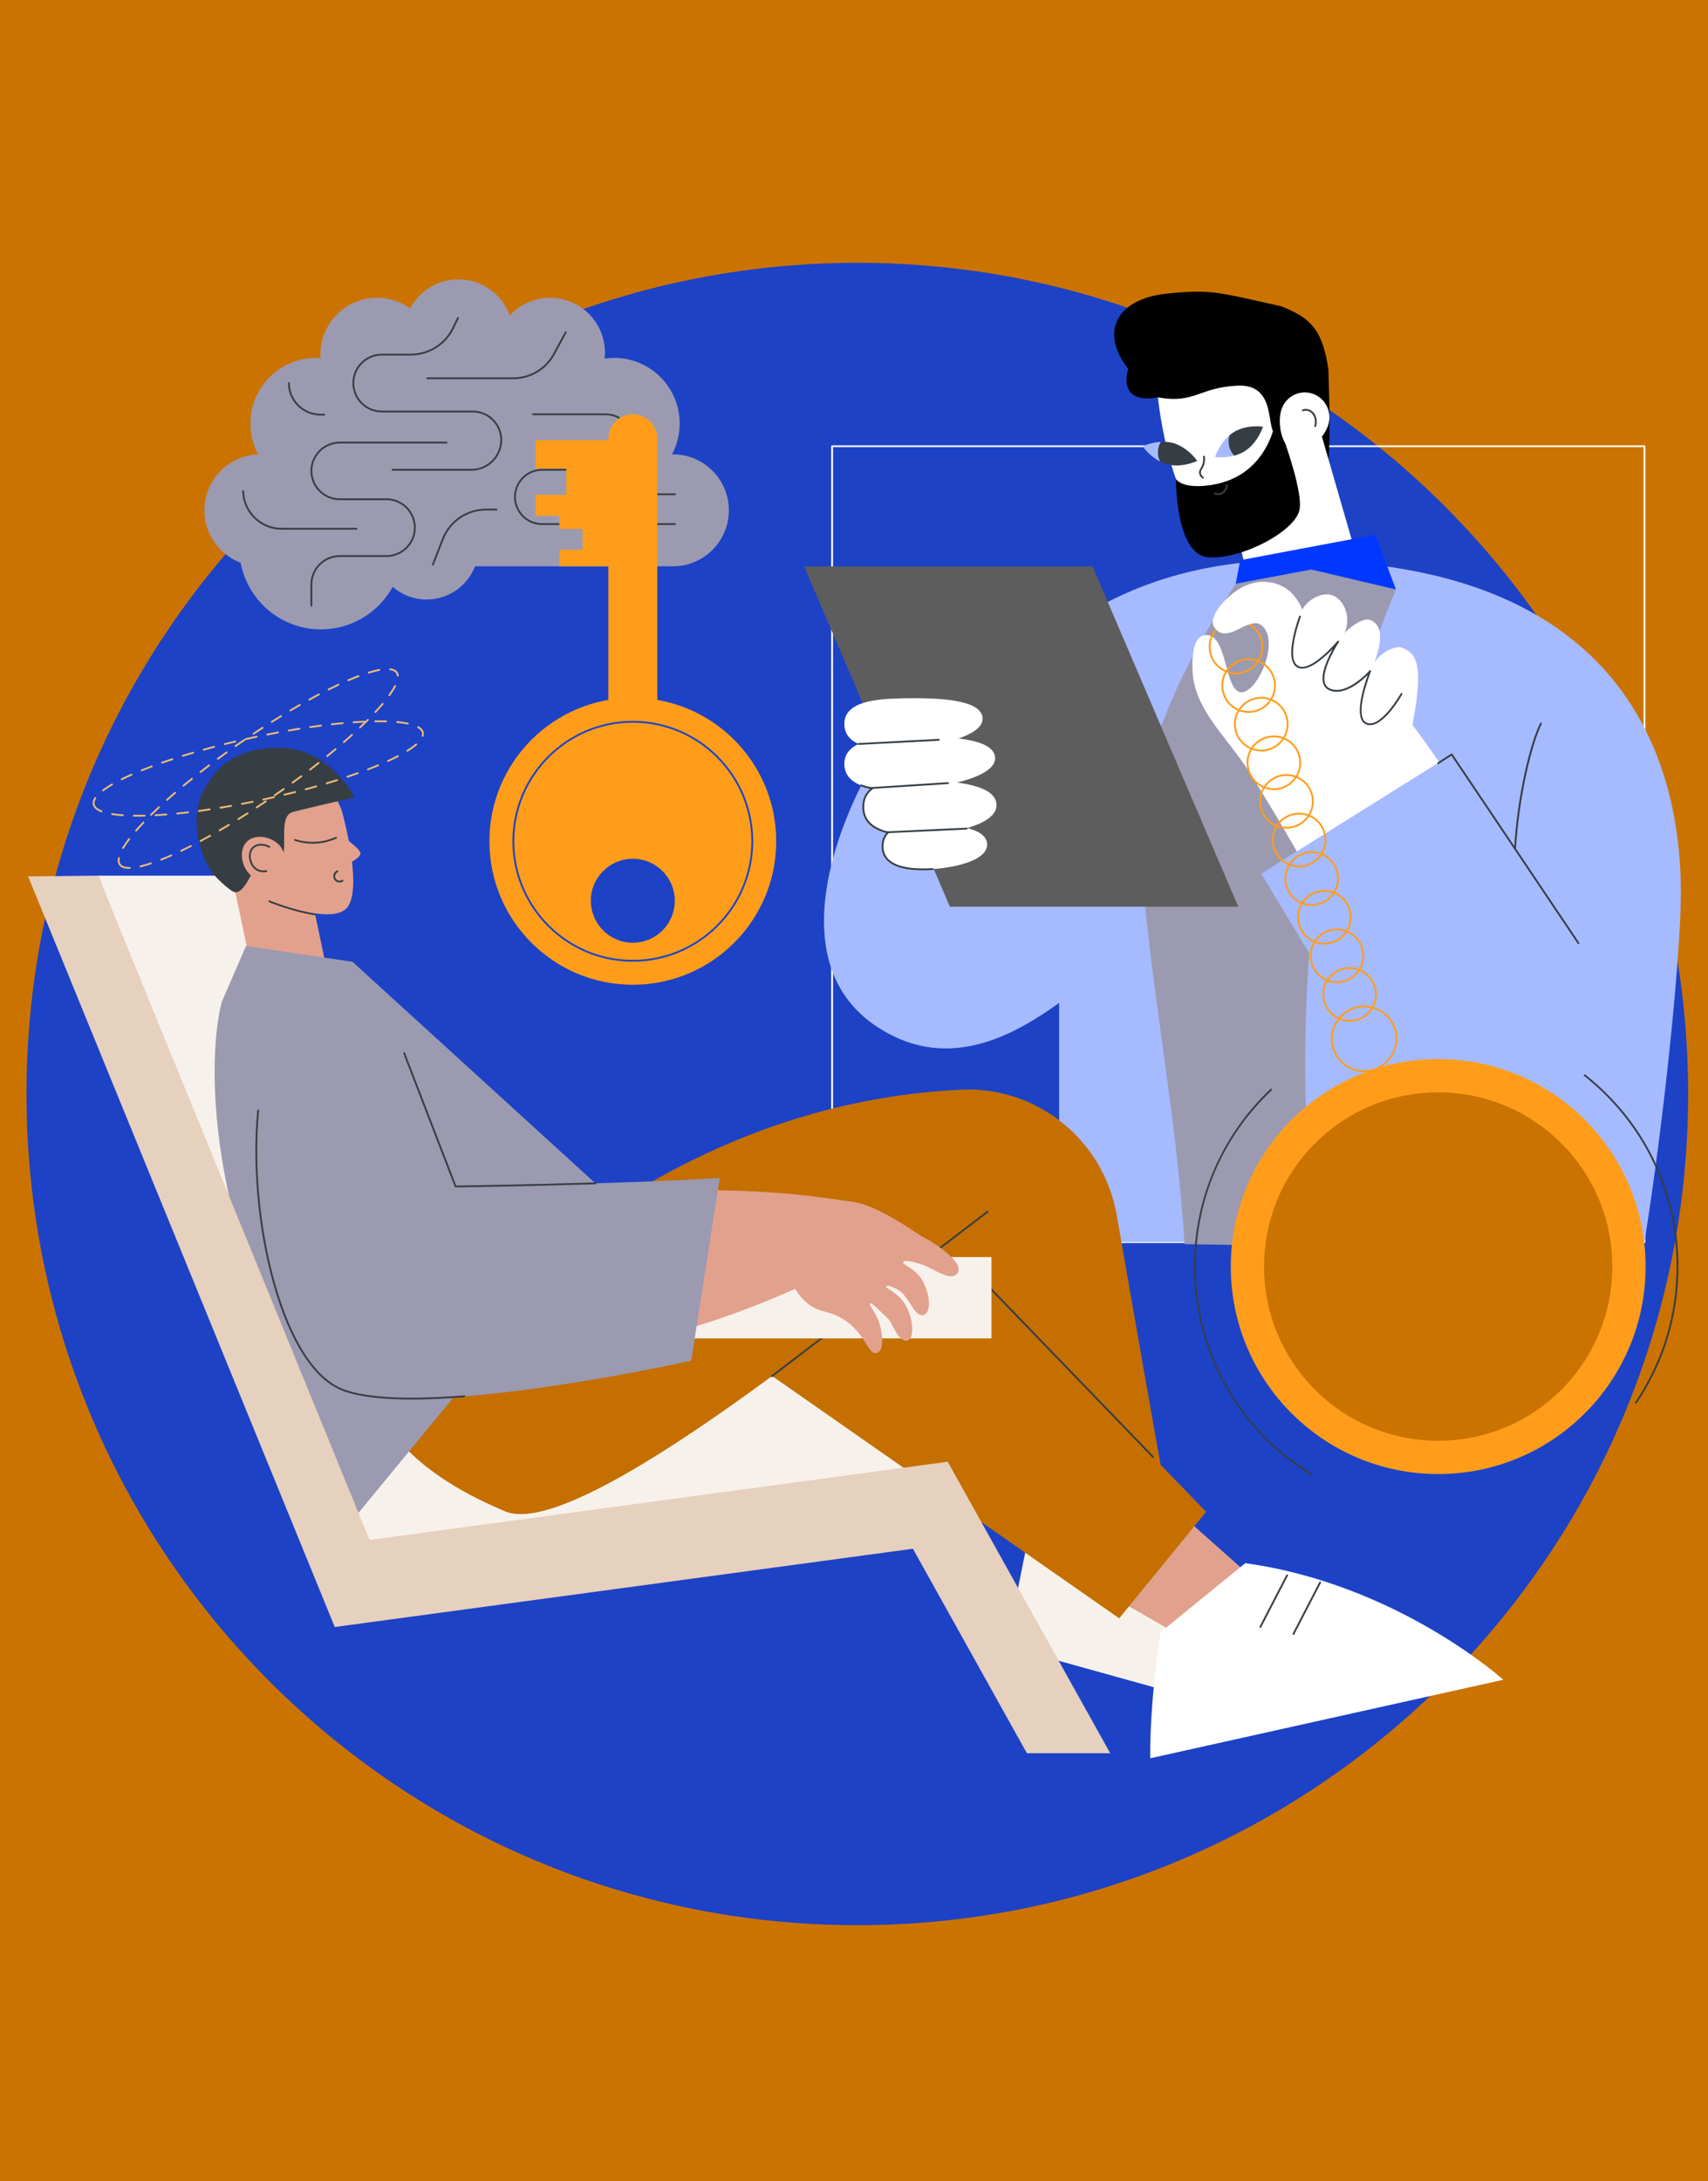 <svg width="94" height="120" viewBox="0 0 94 120" fill="none" xmlns="http://www.w3.org/2000/svg">
<rect width="94" height="120" fill="#CB7300"/>
<g clip-path="url(#clip0_177_9264)">
<path d="M47.182 105.908C72.435 105.908 92.907 85.436 92.907 60.183C92.907 34.93 72.435 14.458 47.182 14.458C21.929 14.458 1.458 34.93 1.458 60.183C1.458 85.436 21.929 105.908 47.182 105.908Z" fill="#1D42C6"/>
<path d="M90.503 68.381H45.795C45.767 68.381 45.745 68.358 45.745 68.331V24.549C45.745 24.522 45.767 24.5 45.795 24.5H90.503C90.531 24.5 90.553 24.522 90.553 24.549V68.331C90.553 68.358 90.531 68.381 90.503 68.381ZM45.845 68.281H90.453V24.599H45.845V68.281Z" fill="white"/>
<path d="M90.503 68.33H58.289V55.175C58.289 55.175 58.535 54.094 58.806 52.719C54.776 51.904 51.249 50.559 49.372 48.75C49.372 48.75 52.949 30.792 71.126 30.817C89.303 30.844 92.73 41.797 92.496 49.854C92.396 53.318 91.623 61.303 90.503 68.33Z" fill="#A6BAFF"/>
<path d="M47.701 42.647C47.701 42.647 41.972 52.509 48.396 56.571C52.303 59.042 55.961 56.831 58.289 55.174C60.661 53.486 61.956 51.276 61.956 51.276L47.701 42.647Z" fill="#A6BAFF"/>
<path d="M72.302 68.56L65.194 68.443C64.715 60.815 63.28 54.412 62.745 46.582C62.377 41.201 66.1 35.052 68.011 32.112C69.388 31.557 70.703 30.951 72.176 31.019C73.859 31.097 75.466 31.713 76.825 32.427C75.266 36.189 74.268 39.512 73.351 43.574C71.345 52.451 71.703 61.6 72.302 68.56Z" fill="#9B9AB0"/>
<path d="M52.276 49.88H68.149L60.13 31.162H44.257L52.276 49.88Z" fill="#5D5D5D"/>
<path d="M54.073 39.459C53.945 38.506 51.805 38.378 49.728 38.414C48.203 38.441 46.469 38.586 46.469 39.827C46.469 41.271 48.617 41.269 50.015 41.149C52.09 40.97 54.198 40.39 54.073 39.459Z" fill="white"/>
<path d="M54.761 41.63C54.622 40.624 52.287 40.489 50.023 40.527C48.36 40.555 46.469 40.708 46.469 42.019C46.469 43.543 48.812 43.541 50.336 43.414C52.599 43.226 54.897 42.613 54.761 41.63Z" fill="white"/>
<path d="M54.842 44.237C54.763 43.19 52.71 42.962 50.711 42.915C49.243 42.88 47.569 42.967 47.512 44.324C47.446 45.902 49.512 45.989 50.862 45.915C52.866 45.807 54.919 45.26 54.842 44.237Z" fill="white"/>
<path d="M54.327 46.421C54.267 45.554 52.656 45.369 51.087 45.334C49.935 45.308 48.621 45.383 48.574 46.507C48.519 47.814 50.14 47.882 51.2 47.819C52.773 47.725 54.386 47.269 54.327 46.421Z" fill="white"/>
<path d="M50.812 47.876C49.859 47.876 49.195 47.697 48.834 47.343C48.614 47.127 48.509 46.845 48.524 46.505C48.535 46.233 48.62 46.005 48.777 45.824C47.872 45.586 47.43 45.081 47.462 44.321C47.478 43.939 47.622 43.629 47.892 43.399C47.706 43.361 47.536 43.312 47.386 43.256C47.36 43.246 47.347 43.217 47.357 43.191C47.367 43.165 47.396 43.152 47.422 43.162C47.595 43.228 47.795 43.281 48.017 43.321L48.133 43.342L48.038 43.411C47.734 43.631 47.578 43.93 47.562 44.325C47.531 45.053 47.976 45.532 48.884 45.748L48.972 45.769L48.907 45.833C48.728 46.006 48.635 46.227 48.624 46.509C48.611 46.819 48.705 47.076 48.904 47.272C49.307 47.668 50.125 47.832 51.336 47.76C51.364 47.758 51.387 47.779 51.389 47.807C51.39 47.834 51.369 47.858 51.342 47.859C51.156 47.871 50.98 47.876 50.812 47.876Z" fill="#363E44"/>
<path d="M47.26 40.977C47.233 40.977 47.211 40.956 47.21 40.93C47.209 40.902 47.23 40.879 47.257 40.877L51.666 40.648C51.694 40.647 51.717 40.668 51.719 40.696C51.72 40.723 51.699 40.747 51.672 40.748L47.263 40.977C47.262 40.977 47.261 40.977 47.26 40.977Z" fill="#363E44"/>
<path d="M47.885 43.406C47.859 43.406 47.837 43.386 47.835 43.359C47.833 43.332 47.854 43.308 47.882 43.306L52.167 43.031C52.195 43.029 52.218 43.05 52.22 43.078C52.222 43.105 52.201 43.129 52.174 43.131L47.888 43.406C47.887 43.406 47.886 43.406 47.885 43.406Z" fill="#363E44"/>
<path d="M48.823 45.836C48.797 45.836 48.775 45.815 48.773 45.788C48.772 45.76 48.794 45.737 48.821 45.736L53.195 45.534C53.222 45.532 53.246 45.554 53.247 45.581C53.248 45.609 53.227 45.632 53.199 45.633L48.826 45.835C48.825 45.836 48.824 45.836 48.823 45.836Z" fill="#363E44"/>
<path d="M75.926 55.194C73.22 50.265 71.911 47.511 68.764 42.489C67.552 40.554 65.714 39.06 65.629 36.866C65.591 35.894 65.727 34.892 66.443 34.937C67.561 35.006 67.396 38.053 68.309 38.084C69.226 38.116 70.525 35.136 69.371 34.357C68.648 33.868 67.773 35.399 66.903 34.592C66.385 34.11 67.219 33.155 67.86 32.645C68.064 32.483 68.919 31.803 70.053 32.063C71.254 32.338 71.622 33.427 71.668 33.539C72.011 32.929 72.743 32.605 73.233 32.721C73.887 32.876 74.416 33.842 73.999 34.828C74.072 34.716 74.952 33.914 75.423 34.112C76.053 34.376 76.12 35.112 75.646 36.417C76.114 35.78 76.855 35.518 77.129 35.621C77.899 35.91 78.411 36.419 77.73 39.884C79.453 42.058 83.975 49.272 83.975 49.272C83.975 49.272 83.828 53.147 75.926 55.194Z" fill="white"/>
<path d="M75.402 39.894C75.327 39.894 75.253 39.88 75.181 39.85C74.472 39.549 75.038 37.779 75.273 37.133C74.89 37.511 73.946 38.319 73.153 37.97C72.985 37.896 72.873 37.767 72.82 37.589C72.666 37.065 73.063 36.212 73.348 35.698C72.852 36.211 71.93 37.033 71.383 36.711C70.624 36.264 71.462 33.996 71.498 33.9C71.508 33.874 71.536 33.861 71.562 33.87C71.588 33.88 71.601 33.909 71.591 33.935C71.583 33.958 70.747 36.22 71.434 36.625C71.505 36.667 71.585 36.685 71.67 36.685C72.411 36.686 73.597 35.276 73.61 35.261C73.627 35.24 73.656 35.237 73.678 35.252C73.699 35.268 73.704 35.298 73.69 35.32C73.68 35.335 72.701 36.832 72.916 37.561C72.96 37.712 73.051 37.816 73.194 37.879C74.126 38.289 75.357 36.9 75.369 36.886C75.385 36.868 75.412 36.864 75.433 36.877C75.454 36.889 75.462 36.915 75.453 36.938C75.443 36.963 74.458 39.434 75.22 39.758C75.986 40.082 77.076 38.17 77.087 38.151C77.1 38.127 77.13 38.118 77.154 38.132C77.178 38.145 77.187 38.176 77.174 38.2C77.131 38.275 76.208 39.894 75.402 39.894Z" fill="#363E44"/>
<path d="M85.994 60.931L90.67 57.541L79.892 41.502L69.413 48.06L75.573 58.267C77.448 62.22 82.452 63.499 85.994 60.931Z" fill="#A6BAFF"/>
<path d="M86.868 51.933C86.852 51.933 86.837 51.926 86.827 51.911L79.878 41.571L79.18 42.026C79.157 42.041 79.126 42.034 79.111 42.011C79.096 41.988 79.102 41.957 79.125 41.942L79.865 41.46C79.888 41.445 79.919 41.452 79.934 41.474L86.91 51.855C86.925 51.878 86.919 51.909 86.896 51.925C86.888 51.931 86.878 51.933 86.868 51.933Z" fill="#363E44"/>
<path d="M83.381 46.742C83.38 46.742 83.379 46.742 83.378 46.742C83.35 46.741 83.329 46.717 83.331 46.69C83.497 43.823 84.188 40.926 84.761 39.781C84.773 39.756 84.803 39.746 84.828 39.758C84.852 39.771 84.862 39.801 84.85 39.825C84.294 40.937 83.594 43.88 83.43 46.695C83.429 46.722 83.407 46.742 83.381 46.742Z" fill="#363E44"/>
<path d="M79.152 81.091C85.456 81.091 90.567 75.98 90.567 69.676C90.567 63.372 85.456 58.261 79.152 58.261C72.848 58.261 67.737 63.372 67.737 69.676C67.737 75.98 72.848 81.091 79.152 81.091Z" fill="#FF9D1B"/>
<path d="M72.18 81.16C72.171 81.16 72.162 81.157 72.154 81.153C70.224 79.973 68.609 78.313 67.484 76.351C66.325 74.329 65.712 72.021 65.712 69.676C65.712 67.794 66.093 65.973 66.846 64.265C67.572 62.614 68.608 61.147 69.925 59.904C69.945 59.885 69.976 59.886 69.995 59.906C70.014 59.926 70.013 59.957 69.993 59.976C67.297 62.523 65.812 65.968 65.812 69.676C65.812 74.362 68.202 78.621 72.206 81.067C72.23 81.082 72.237 81.112 72.223 81.136C72.213 81.151 72.197 81.16 72.18 81.16Z" fill="#363E44"/>
<path d="M90.035 77.213C90.026 77.213 90.016 77.21 90.007 77.204C89.984 77.189 89.978 77.157 89.994 77.135C91.484 74.928 92.272 72.349 92.272 69.676C92.272 65.562 90.417 61.741 87.182 59.192C87.16 59.175 87.157 59.144 87.174 59.122C87.191 59.1 87.222 59.096 87.244 59.114C90.503 61.682 92.372 65.532 92.372 69.676C92.372 72.369 91.578 74.968 90.077 77.191C90.067 77.205 90.051 77.213 90.035 77.213Z" fill="#363E44"/>
<path d="M85.929 76.454C89.673 72.711 89.673 66.641 85.929 62.898C82.186 59.154 76.116 59.154 72.373 62.898C68.629 66.641 68.629 72.711 72.373 76.454C76.116 80.198 82.186 80.198 85.929 76.454Z" fill="#CB7300"/>
<path d="M79.152 80.204C73.347 80.204 68.624 75.481 68.624 69.675C68.624 63.87 73.347 59.147 79.152 59.147C84.958 59.147 89.681 63.87 89.681 69.675C89.681 75.481 84.958 80.204 79.152 80.204ZM79.152 59.247C73.402 59.247 68.724 63.925 68.724 69.676C68.724 75.426 73.402 80.104 79.152 80.104C84.903 80.104 89.581 75.426 89.581 69.676C89.581 63.925 84.903 59.247 79.152 59.247Z" fill="#FF9D1B"/>
<path d="M75.073 58.978C74.79 58.978 74.508 58.911 74.248 58.779C73.812 58.559 73.489 58.181 73.337 57.717C73.185 57.253 73.223 56.757 73.444 56.321C73.665 55.886 74.043 55.562 74.507 55.41C74.971 55.258 75.467 55.297 75.902 55.517C76.338 55.738 76.661 56.116 76.813 56.58C76.965 57.044 76.927 57.54 76.706 57.975C76.485 58.411 76.108 58.734 75.644 58.886C75.457 58.948 75.264 58.978 75.073 58.978ZM75.077 55.419C74.896 55.419 74.715 55.447 74.538 55.505C74.099 55.649 73.742 55.955 73.533 56.367C73.325 56.779 73.289 57.247 73.432 57.686C73.576 58.125 73.882 58.481 74.293 58.69C74.705 58.899 75.174 58.935 75.613 58.791C76.052 58.648 76.408 58.342 76.617 57.93C76.826 57.518 76.862 57.05 76.718 56.611C76.575 56.172 76.269 55.815 75.857 55.607C75.611 55.482 75.345 55.419 75.077 55.419Z" fill="#FF9D1B"/>
<path d="M74.275 56.208C74.042 56.208 73.811 56.153 73.597 56.044C73.24 55.863 72.974 55.553 72.85 55.172C72.725 54.791 72.756 54.385 72.937 54.027C73.119 53.669 73.428 53.404 73.809 53.279C74.191 53.154 74.597 53.186 74.955 53.367C75.312 53.548 75.578 53.858 75.703 54.239C75.96 55.026 75.529 55.875 74.743 56.132C74.589 56.182 74.432 56.208 74.275 56.208ZM74.278 53.304C74.131 53.304 73.984 53.327 73.841 53.374C73.485 53.49 73.196 53.738 73.027 54.072C72.857 54.406 72.828 54.786 72.945 55.141C73.061 55.497 73.309 55.786 73.642 55.955C73.976 56.125 74.356 56.154 74.712 56.037C75.446 55.797 75.848 55.005 75.608 54.27C75.491 53.914 75.243 53.625 74.91 53.456C74.71 53.355 74.495 53.304 74.278 53.304Z" fill="#FF9D1B"/>
<path d="M73.58 54.083C73.347 54.083 73.117 54.029 72.903 53.92C72.545 53.739 72.28 53.429 72.155 53.048C71.898 52.261 72.328 51.412 73.115 51.155C73.496 51.03 73.903 51.062 74.26 51.243C74.618 51.424 74.884 51.734 75.008 52.115C75.266 52.901 74.835 53.751 74.048 54.008C73.895 54.058 73.737 54.083 73.58 54.083ZM73.583 51.18C73.436 51.18 73.289 51.203 73.146 51.25C72.412 51.49 72.01 52.283 72.25 53.017C72.49 53.751 73.283 54.153 74.017 53.913C74.751 53.673 75.153 52.88 74.913 52.146C74.797 51.79 74.549 51.501 74.215 51.332C74.016 51.231 73.8 51.18 73.583 51.18Z" fill="#FF9D1B"/>
<path d="M72.885 51.96C72.653 51.96 72.422 51.905 72.208 51.797C71.851 51.615 71.585 51.306 71.46 50.925C71.336 50.544 71.367 50.137 71.548 49.779C71.73 49.422 72.039 49.156 72.42 49.032C72.801 48.907 73.208 48.938 73.566 49.119C73.923 49.301 74.189 49.61 74.314 49.991C74.438 50.373 74.407 50.779 74.226 51.137C74.044 51.495 73.735 51.76 73.354 51.885C73.2 51.935 73.042 51.96 72.885 51.96ZM72.888 49.056C72.742 49.056 72.595 49.08 72.451 49.127C71.717 49.367 71.315 50.159 71.555 50.894C71.672 51.249 71.92 51.538 72.253 51.708C72.587 51.877 72.967 51.906 73.323 51.79C74.057 51.55 74.459 50.757 74.219 50.023C74.102 49.667 73.854 49.378 73.521 49.209C73.321 49.108 73.106 49.056 72.888 49.056Z" fill="#FF9D1B"/>
<path d="M72.19 49.836C71.958 49.836 71.727 49.781 71.513 49.673C71.156 49.491 70.89 49.182 70.765 48.801C70.508 48.014 70.939 47.165 71.725 46.907C72.106 46.783 72.513 46.814 72.871 46.995C73.228 47.177 73.494 47.486 73.619 47.867C73.876 48.654 73.445 49.503 72.659 49.761C72.505 49.811 72.347 49.836 72.19 49.836ZM72.191 46.933C72.047 46.933 71.901 46.955 71.756 47.002C71.022 47.243 70.62 48.035 70.86 48.77C70.977 49.125 71.225 49.414 71.558 49.584C71.892 49.753 72.272 49.782 72.628 49.666C73.362 49.425 73.764 48.633 73.524 47.898C73.331 47.308 72.781 46.933 72.191 46.933Z" fill="#FF9D1B"/>
<path d="M71.496 47.712C71.263 47.712 71.032 47.657 70.819 47.549C70.461 47.367 70.195 47.058 70.071 46.677C69.946 46.295 69.977 45.889 70.159 45.531C70.34 45.173 70.65 44.908 71.031 44.783C71.817 44.526 72.666 44.957 72.924 45.743C73.181 46.53 72.751 47.379 71.964 47.636C71.81 47.687 71.653 47.712 71.496 47.712ZM71.496 44.809C71.352 44.809 71.206 44.831 71.062 44.878C70.706 44.995 70.417 45.243 70.248 45.576C70.079 45.91 70.049 46.29 70.166 46.645C70.282 47.001 70.53 47.29 70.864 47.459C71.198 47.629 71.577 47.658 71.933 47.541C72.667 47.301 73.069 46.509 72.829 45.774C72.636 45.184 72.086 44.809 71.496 44.809Z" fill="#FF9D1B"/>
<path d="M70.804 45.587C70.172 45.587 69.583 45.185 69.376 44.553C69.119 43.766 69.55 42.917 70.336 42.66C70.717 42.535 71.124 42.566 71.482 42.748C71.839 42.929 72.105 43.239 72.229 43.62C72.354 44.001 72.323 44.408 72.141 44.765C71.96 45.123 71.651 45.388 71.269 45.513C71.115 45.563 70.958 45.587 70.804 45.587ZM70.804 42.685C70.658 42.685 70.511 42.708 70.367 42.755C69.633 42.995 69.231 43.788 69.471 44.522C69.712 45.256 70.504 45.658 71.238 45.418C71.594 45.302 71.883 45.054 72.052 44.72C72.222 44.386 72.251 44.006 72.134 43.651C72.018 43.295 71.77 43.006 71.436 42.837C71.237 42.736 71.021 42.685 70.804 42.685Z" fill="#FF9D1B"/>
<path d="M70.107 43.464C69.874 43.464 69.643 43.409 69.429 43.301C69.072 43.12 68.806 42.81 68.682 42.429C68.557 42.048 68.588 41.641 68.769 41.283C68.951 40.926 69.26 40.66 69.641 40.536C70.022 40.411 70.429 40.442 70.787 40.623C71.144 40.805 71.41 41.115 71.535 41.496C71.792 42.282 71.361 43.132 70.575 43.389C70.421 43.439 70.264 43.464 70.107 43.464ZM70.11 40.561C69.963 40.561 69.816 40.584 69.673 40.631C69.317 40.747 69.028 40.995 68.859 41.329C68.689 41.663 68.66 42.042 68.776 42.398C68.893 42.754 69.141 43.043 69.475 43.212C69.808 43.381 70.188 43.41 70.544 43.294C71.278 43.054 71.68 42.261 71.44 41.527C71.323 41.171 71.076 40.882 70.742 40.713C70.542 40.612 70.327 40.561 70.11 40.561Z" fill="#FF9D1B"/>
<path d="M69.412 41.34C69.179 41.34 68.948 41.285 68.734 41.177C68.377 40.995 68.111 40.686 67.987 40.305C67.729 39.518 68.16 38.669 68.947 38.412C69.328 38.287 69.734 38.318 70.092 38.499C70.45 38.681 70.715 38.99 70.84 39.371C71.097 40.158 70.666 41.007 69.88 41.265C69.726 41.315 69.569 41.34 69.412 41.34ZM69.415 38.436C69.268 38.436 69.121 38.46 68.978 38.507C68.243 38.747 67.841 39.539 68.082 40.274C68.198 40.629 68.446 40.919 68.78 41.088C69.113 41.257 69.493 41.286 69.849 41.17C70.583 40.93 70.985 40.137 70.745 39.403C70.629 39.047 70.381 38.758 70.047 38.589C69.847 38.487 69.632 38.436 69.415 38.436Z" fill="#FF9D1B"/>
<path d="M68.717 39.216C68.484 39.216 68.253 39.162 68.04 39.053C67.682 38.872 67.416 38.562 67.292 38.181C67.034 37.395 67.465 36.545 68.252 36.288C68.633 36.163 69.04 36.195 69.397 36.376C69.755 36.557 70.02 36.867 70.145 37.248C70.402 38.035 69.972 38.884 69.185 39.141C69.031 39.191 68.874 39.216 68.717 39.216ZM68.72 36.313C68.573 36.313 68.426 36.336 68.283 36.383C67.549 36.623 67.147 37.416 67.387 38.15C67.627 38.885 68.42 39.286 69.154 39.046C69.888 38.806 70.29 38.013 70.05 37.279C69.934 36.923 69.686 36.634 69.352 36.465C69.153 36.364 68.937 36.313 68.72 36.313Z" fill="#FF9D1B"/>
<path d="M68.022 37.092C67.789 37.092 67.558 37.038 67.345 36.929C66.987 36.748 66.722 36.438 66.597 36.057C66.472 35.676 66.504 35.269 66.685 34.912C66.866 34.554 67.176 34.289 67.557 34.164C67.938 34.039 68.345 34.071 68.702 34.252C69.06 34.433 69.326 34.743 69.45 35.124C69.575 35.505 69.544 35.912 69.362 36.269C69.181 36.627 68.871 36.892 68.49 37.017C68.337 37.067 68.179 37.092 68.022 37.092ZM68.025 34.189C67.879 34.189 67.731 34.212 67.588 34.259C66.854 34.499 66.452 35.292 66.692 36.026C66.808 36.382 67.056 36.671 67.39 36.84C67.724 37.009 68.103 37.039 68.459 36.922C68.815 36.806 69.104 36.558 69.273 36.224C69.442 35.89 69.472 35.511 69.355 35.155C69.239 34.799 68.991 34.51 68.657 34.341C68.458 34.24 68.242 34.189 68.025 34.189Z" fill="#FF9D1B"/>
<path d="M67.861 32.644C67.219 33.155 66.488 34.018 66.903 34.591C67.487 35.397 68.701 33.957 69.371 34.356C69.236 33.607 68.876 32.877 68.588 32.204C68.218 32.361 67.961 32.565 67.861 32.644Z" fill="white"/>
<path d="M63.726 21.862C61.404 22.27 62.094 20.292 62.094 20.292C60.559 18.371 61.323 16.445 64.248 16.149C66.675 15.903 67.032 16.078 70.517 16.851C72.106 17.485 72.785 18.101 73.11 20.338C73.11 20.939 73.365 25.968 72.853 26.281C69.618 25.287 63.99 21.815 63.726 21.862Z" fill="black"/>
<path d="M74.627 30.502L72.656 23.686L67.617 27.356L68.507 31.091L74.627 30.502Z" fill="white"/>
<path d="M63.726 21.86C63.726 21.86 64.447 29.183 67.414 29.41C69.209 29.548 70.855 27.248 71.254 26.266C71.653 25.284 71.254 23.678 71.254 23.678C71.254 23.678 70.651 24.251 70.166 23.873C69.682 23.495 70.242 21.119 68.111 21.216C65.981 21.313 65.75 22.226 63.726 21.86Z" fill="white"/>
<path d="M70.228 22.995C70.228 22.995 69.883 26.188 66.662 26.68C65.02 26.93 64.718 26.347 64.718 26.347C64.718 26.347 64.676 30.539 66.519 30.659C68.361 30.778 71.277 29.223 71.518 28.05C71.759 26.878 70.228 22.995 70.228 22.995Z" fill="black"/>
<path d="M70.52 22.541C70.292 23.263 70.513 24.577 71.225 24.809C71.938 25.04 72.872 24.101 73.1 23.379C73.329 22.657 72.936 21.884 72.224 21.653C71.512 21.421 70.749 21.819 70.52 22.541Z" fill="white"/>
<path d="M63.882 24.305C63.888 24.318 63.883 24.332 63.89 24.345C63.89 24.345 63.89 24.346 63.891 24.346C63.916 24.549 63.942 24.763 63.93 24.967C63.925 25.057 63.887 25.12 63.873 25.204C63.862 25.266 63.852 25.326 63.84 25.386C63.243 25.081 62.884 24.553 62.884 24.553C62.884 24.553 63.328 24.339 63.882 24.305Z" fill="#A6BAFF"/>
<path d="M64.539 24.366C65.297 24.568 65.796 25.223 65.877 25.335C65.872 25.345 65.868 25.355 65.863 25.366C65.721 25.43 64.981 25.739 64.235 25.54C64.095 25.503 63.965 25.45 63.844 25.388C63.819 25.338 63.797 25.287 63.78 25.232C63.678 24.91 63.726 24.576 63.883 24.306C64.091 24.294 64.315 24.307 64.539 24.366Z" fill="#363E44"/>
<path d="M67.887 24.433C67.964 24.662 67.98 24.849 67.914 25.07C67.364 25.214 66.872 25.137 66.872 25.137C66.872 25.137 67.102 24.418 67.668 23.939C67.778 24.078 67.832 24.271 67.887 24.433Z" fill="#A6BAFF"/>
<path d="M67.926 25.067C67.648 24.772 67.543 24.34 67.67 23.94C67.734 23.887 67.801 23.835 67.874 23.789C68.602 23.329 69.509 23.471 69.509 23.471C69.509 23.471 69.235 24.359 68.507 24.819C68.319 24.938 68.119 25.016 67.926 25.067Z" fill="#363E44"/>
<path d="M72.382 23.493C72.377 23.493 72.372 23.492 72.367 23.491C72.341 23.483 72.326 23.455 72.334 23.428C72.347 23.387 72.356 23.344 72.362 23.301C72.407 22.952 72.21 22.637 71.924 22.599C71.855 22.59 71.786 22.597 71.719 22.621C71.693 22.63 71.664 22.616 71.655 22.59C71.646 22.564 71.66 22.536 71.686 22.527C71.768 22.498 71.853 22.489 71.937 22.5C72.278 22.545 72.513 22.91 72.461 23.313C72.454 23.362 72.444 23.411 72.43 23.457C72.423 23.479 72.403 23.493 72.382 23.493Z" fill="#363E44"/>
<path d="M66.201 26.33C66.19 26.33 66.179 26.326 66.17 26.319C66.064 26.233 66.004 26.138 65.991 26.035C65.977 25.923 66.023 25.841 66.076 25.747C66.112 25.683 66.153 25.611 66.182 25.516C66.219 25.396 66.228 25.264 66.209 25.125C66.206 25.097 66.225 25.072 66.252 25.068C66.279 25.065 66.305 25.084 66.308 25.111C66.329 25.265 66.318 25.411 66.278 25.545C66.245 25.651 66.202 25.728 66.163 25.796C66.115 25.881 66.08 25.943 66.09 26.023C66.1 26.099 66.148 26.172 66.233 26.241C66.254 26.259 66.258 26.29 66.24 26.311C66.231 26.324 66.216 26.33 66.201 26.33Z" fill="#363E44"/>
<path d="M67.056 27.231C66.99 27.231 66.919 27.219 66.844 27.196C66.817 27.187 66.803 27.159 66.811 27.133C66.819 27.107 66.847 27.092 66.874 27.1C67.025 27.148 67.153 27.14 67.253 27.076C67.441 26.956 67.479 26.676 67.479 26.673C67.482 26.646 67.508 26.627 67.535 26.63C67.562 26.634 67.582 26.659 67.578 26.686C67.576 26.699 67.534 27.015 67.307 27.16C67.233 27.207 67.149 27.231 67.056 27.231Z" fill="#363E44"/>
<path d="M76.825 32.427L72.164 31.33L68.011 32.111L68.254 30.818L75.694 29.417L76.825 32.427Z" fill="#0038FF"/>
<path d="M37.033 24.994H36.983C37.253 24.489 37.407 23.912 37.407 23.299C37.407 21.305 35.791 19.689 33.797 19.689C33.62 19.689 33.445 19.703 33.274 19.728C33.286 19.619 33.293 19.509 33.293 19.397C33.293 17.731 31.942 16.381 30.276 16.381C29.4 16.381 28.612 16.754 28.061 17.351C27.638 16.195 26.529 15.371 25.228 15.371C24.075 15.371 23.074 16.017 22.566 16.967C22.055 16.599 21.427 16.381 20.748 16.381C19.03 16.381 17.637 17.773 17.637 19.492C17.637 19.562 17.64 19.631 17.645 19.7C17.56 19.694 17.475 19.689 17.389 19.689C15.396 19.689 13.78 21.305 13.78 23.298C13.78 23.913 13.934 24.491 14.205 24.997C12.561 25.062 11.248 26.414 11.248 28.074C11.248 29.394 12.078 30.519 13.244 30.958C13.635 33.044 15.464 34.623 17.664 34.623C19.365 34.623 20.846 33.678 21.61 32.284C22.111 32.718 22.764 32.981 23.479 32.981C24.694 32.981 25.731 32.223 26.144 31.154H37.033C38.734 31.154 40.113 29.775 40.113 28.074C40.113 26.373 38.734 24.994 37.033 24.994Z" fill="#9B9AB0"/>
<path d="M25.944 25.894H21.605C21.577 25.894 21.555 25.872 21.555 25.844C21.555 25.817 21.577 25.794 21.605 25.794H25.944C26.822 25.794 27.535 25.08 27.535 24.203C27.535 23.368 26.856 22.688 26.021 22.688H21.011C20.12 22.688 19.396 21.964 19.396 21.074C19.396 20.183 20.12 19.459 21.011 19.459H22.606C23.573 19.459 24.47 18.897 24.892 18.026L25.162 17.468C25.174 17.443 25.204 17.432 25.229 17.444C25.253 17.456 25.264 17.486 25.252 17.511L24.982 18.07C24.543 18.974 23.611 19.559 22.606 19.559H21.011C20.175 19.559 19.496 20.239 19.496 21.074C19.496 21.909 20.175 22.588 21.011 22.588H26.021C26.911 22.588 27.636 23.313 27.636 24.203C27.636 25.136 26.877 25.894 25.944 25.894Z" fill="#363E44"/>
<path d="M17.137 33.368C17.11 33.368 17.087 33.346 17.087 33.318V32.152C17.087 31.263 17.811 30.54 18.699 30.54H21.27C22.104 30.54 22.782 29.861 22.782 29.028C22.782 28.194 22.104 27.516 21.27 27.516H18.699C17.812 27.516 17.09 26.795 17.087 25.909V25.904C17.09 25.017 17.812 24.297 18.699 24.297H24.572C24.599 24.297 24.622 24.32 24.622 24.347C24.622 24.375 24.599 24.397 24.572 24.397H18.699C17.866 24.397 17.189 25.074 17.187 25.906C17.189 26.739 17.866 27.416 18.699 27.416H21.27C22.159 27.416 22.882 28.139 22.882 29.028C22.882 29.916 22.159 30.64 21.27 30.64H18.699C17.866 30.64 17.187 31.318 17.187 32.152V33.318C17.187 33.346 17.165 33.368 17.137 33.368Z" fill="#363E44"/>
<path d="M19.615 29.137H15.492C14.301 29.137 13.332 28.168 13.332 26.978H13.432C13.432 28.113 14.356 29.037 15.492 29.037H19.615C19.643 29.037 19.665 29.059 19.665 29.087C19.665 29.114 19.643 29.137 19.615 29.137Z" fill="#363E44"/>
<path d="M17.849 22.862H17.639C16.651 22.862 15.849 22.059 15.849 21.072C15.849 21.045 15.871 21.022 15.899 21.022C15.926 21.022 15.949 21.045 15.949 21.072C15.949 22.004 16.707 22.762 17.639 22.762H17.849C17.877 22.762 17.899 22.785 17.899 22.812C17.899 22.84 17.877 22.862 17.849 22.862Z" fill="#363E44"/>
<path d="M28.257 20.859H23.516C23.488 20.859 23.466 20.836 23.466 20.809C23.466 20.781 23.488 20.759 23.516 20.759H28.257C29.169 20.759 30.006 20.26 30.44 19.458L31.092 18.254C31.105 18.23 31.136 18.221 31.16 18.234C31.184 18.247 31.193 18.277 31.18 18.302L30.528 19.506C30.076 20.34 29.206 20.859 28.257 20.859Z" fill="#363E44"/>
<path d="M37.147 28.883H29.836C28.985 28.883 28.292 28.19 28.292 27.338C28.292 26.487 28.985 25.794 29.836 25.794H33.333C34.129 25.794 34.777 25.146 34.777 24.35V24.286C34.777 23.489 34.129 22.841 33.333 22.841H29.344C29.316 22.841 29.294 22.819 29.294 22.791C29.294 22.764 29.316 22.742 29.344 22.742H33.333C34.184 22.742 34.877 23.434 34.877 24.286V24.35C34.877 25.201 34.184 25.894 33.333 25.894H29.836C29.04 25.894 28.392 26.542 28.392 27.338C28.392 28.135 29.04 28.782 29.836 28.782H37.147C37.175 28.782 37.197 28.805 37.197 28.832C37.197 28.86 37.175 28.883 37.147 28.883Z" fill="#363E44"/>
<path d="M23.82 31.114C23.814 31.114 23.808 31.113 23.802 31.111C23.777 31.101 23.764 31.072 23.774 31.046L24.323 29.642C24.718 28.634 25.672 27.983 26.755 27.983H27.326C27.354 27.983 27.376 28.005 27.376 28.032C27.376 28.06 27.354 28.082 27.326 28.082H26.755C25.714 28.082 24.796 28.709 24.416 29.679L23.867 31.082C23.859 31.102 23.84 31.114 23.82 31.114Z" fill="#363E44"/>
<path d="M32.599 24.397H29.792C29.764 24.397 29.742 24.375 29.742 24.347C29.742 24.32 29.764 24.297 29.792 24.297H32.599C32.627 24.297 32.649 24.32 32.649 24.347C32.649 24.375 32.627 24.397 32.599 24.397Z" fill="#363E44"/>
<path d="M37.147 27.238H31.531C31.504 27.238 31.481 27.216 31.481 27.189C31.481 27.161 31.504 27.139 31.531 27.139H37.147C37.174 27.139 37.197 27.161 37.197 27.189C37.197 27.216 37.174 27.238 37.147 27.238Z" fill="#363E44"/>
<path d="M29.477 25.776H31.169V27.219H29.477V28.374H34.839V24.213H29.477V25.776Z" fill="#FF9D1B"/>
<path d="M30.784 29.099H32.063V30.24H30.784V31.152H34.839V27.864H30.784V29.099Z" fill="#FF9D1B"/>
<path d="M26.935 46.281C26.935 50.64 30.468 54.173 34.827 54.173C39.186 54.173 42.719 50.64 42.719 46.281C42.719 41.923 39.186 38.389 34.827 38.389C30.468 38.389 26.935 41.923 26.935 46.281ZM37.138 49.552C37.138 50.828 36.103 51.863 34.827 51.863C33.551 51.863 32.517 50.828 32.517 49.552C32.517 48.276 33.551 47.242 34.827 47.242C36.103 47.242 37.138 48.276 37.138 49.552Z" fill="#FF9D1B"/>
<path d="M33.48 24.137V42.614H36.175V24.137C36.175 23.393 35.571 22.79 34.827 22.79C34.083 22.79 33.48 23.393 33.48 24.137Z" fill="#FF9D1B"/>
<path d="M34.827 52.906C31.174 52.906 28.202 49.934 28.202 46.281C28.202 42.628 31.174 39.656 34.827 39.656C38.48 39.656 41.453 42.628 41.453 46.281C41.453 49.934 38.48 52.906 34.827 52.906ZM34.827 39.756C31.229 39.756 28.302 42.683 28.302 46.281C28.302 49.879 31.229 52.806 34.827 52.806C38.425 52.806 41.353 49.879 41.353 46.281C41.353 42.683 38.425 39.756 34.827 39.756Z" fill="#1D42C6"/>
<path d="M52.946 82.082L20.093 85.142L5.401 48.172H14.823L25.767 75.711L49.732 73.994L52.946 82.082Z" fill="#F7F1EB"/>
<path d="M57.083 82.122L55.384 90.562L70.483 94.759C70.483 94.759 69.061 82.135 57.083 82.122Z" fill="#F7F1EB"/>
<path d="M60.837 87.624L66.861 91.082L70.213 87.946L64.828 83.16L60.837 87.624Z" fill="#E2A18D"/>
<path d="M63.303 96.727L82.734 92.407C82.734 92.407 76.914 87.149 68.534 85.994L63.874 89.787C63.874 89.787 63.28 93.393 63.303 96.727Z" fill="white"/>
<path d="M69.365 89.552C69.357 89.552 69.349 89.55 69.342 89.546C69.317 89.534 69.308 89.503 69.32 89.479L70.791 86.64C70.803 86.615 70.833 86.606 70.858 86.618C70.883 86.631 70.892 86.661 70.879 86.686L69.409 89.525C69.4 89.542 69.383 89.552 69.365 89.552Z" fill="#363E44"/>
<path d="M71.185 89.94C71.177 89.94 71.169 89.939 71.162 89.935C71.137 89.922 71.128 89.892 71.14 89.867L72.611 87.028C72.623 87.004 72.653 86.994 72.678 87.007C72.702 87.02 72.712 87.05 72.699 87.074L71.229 89.913C71.22 89.93 71.203 89.94 71.185 89.94Z" fill="#363E44"/>
<path d="M41.038 74.681L61.595 89.028L66.378 83.168L53.818 70.189C53.818 70.189 49.859 66.513 46.316 69.417C42.773 72.32 41.038 74.681 41.038 74.681Z" fill="#C46F00"/>
<path d="M61.458 66.838C61.285 65.847 60.94 64.923 60.461 64.094C58.944 61.47 56.065 59.791 52.888 59.946C40.771 60.536 30.273 66.934 20.988 77.689C20.988 77.689 21.857 80.67 27.814 83.147C31.973 84.876 48.528 70.933 51.525 68.763L56.067 82.906C56.11 82.891 64.838 85.465 64.702 85.107C64.612 84.87 62.726 74.109 61.458 66.838Z" fill="#C46F00"/>
<path d="M42.475 75.76C42.46 75.76 42.445 75.753 42.435 75.74C42.419 75.718 42.423 75.687 42.445 75.67L54.319 66.621C54.341 66.604 54.373 66.608 54.389 66.63C54.406 66.652 54.402 66.684 54.38 66.7L42.505 75.75C42.496 75.757 42.486 75.76 42.475 75.76Z" fill="#363E44"/>
<path d="M63.459 80.202C63.446 80.202 63.433 80.197 63.423 80.187L53.307 69.708C53.288 69.689 53.288 69.657 53.308 69.638C53.328 69.618 53.36 69.619 53.379 69.639L63.495 80.118C63.514 80.137 63.513 80.169 63.493 80.188C63.484 80.198 63.471 80.202 63.459 80.202Z" fill="#363E44"/>
<path d="M19.079 49.959C18.19 50.922 14.811 49.53 14.811 49.53L12.374 46.351C11.994 44.547 13.148 42.776 14.952 42.395C16.756 42.014 18.527 43.168 18.908 44.972C18.908 44.972 19.984 48.978 19.079 49.959Z" fill="#E2A18D"/>
<path d="M14.11 54.574L19.785 56.276L17.962 53.235L16.325 45.479L12.367 46.314L14.11 54.574Z" fill="#E2A18D"/>
<path d="M18.714 45.91C18.714 45.91 19.833 46.677 19.838 46.94C19.844 47.255 18.862 47.655 18.862 47.655C18.862 47.655 18.739 45.907 18.714 45.91Z" fill="#E2A18D"/>
<path d="M17.342 50.351C17.34 50.351 17.337 50.351 17.335 50.351C16.138 50.178 14.817 49.637 14.803 49.632C14.778 49.621 14.766 49.592 14.776 49.567C14.787 49.541 14.816 49.529 14.841 49.539C14.855 49.545 16.165 50.081 17.349 50.252C17.377 50.256 17.395 50.281 17.392 50.309C17.388 50.333 17.367 50.351 17.342 50.351Z" fill="#363E44"/>
<path d="M18.685 48.548C18.495 48.548 18.341 48.394 18.341 48.204C18.341 48.066 18.423 47.941 18.551 47.887C18.576 47.877 18.606 47.888 18.616 47.914C18.627 47.939 18.615 47.968 18.59 47.979C18.499 48.018 18.441 48.106 18.441 48.204C18.441 48.339 18.55 48.448 18.685 48.448C18.734 48.448 18.781 48.434 18.822 48.407C18.844 48.391 18.875 48.397 18.891 48.42C18.906 48.443 18.9 48.474 18.877 48.49C18.82 48.528 18.754 48.548 18.685 48.548Z" fill="#363E44"/>
<path d="M17.203 46.413C16.869 46.413 16.539 46.36 16.218 46.256C16.192 46.248 16.177 46.219 16.186 46.193C16.195 46.167 16.223 46.153 16.249 46.161C16.63 46.285 17.026 46.333 17.424 46.305C17.787 46.279 18.14 46.19 18.474 46.04C18.499 46.028 18.528 46.04 18.54 46.065C18.551 46.09 18.54 46.119 18.515 46.131C18.171 46.286 17.806 46.378 17.431 46.405C17.355 46.41 17.279 46.413 17.203 46.413Z" fill="#363E44"/>
<path d="M11.526 47.797C10.868 46.591 10.492 44.9 11.193 43.512C12.098 41.724 13.584 41.143 15.36 41.132C18.115 41.115 19.519 43.862 19.519 43.862C19.519 43.862 16.977 44.444 16.127 44.664C14.931 44.973 16.629 48.399 14.3 47.421C14.043 47.313 13.6 49.089 12.952 49.089C12.711 49.089 11.72 48.153 11.526 47.797Z" fill="#363E44"/>
<path d="M15.452 46.592C15.819 47.105 15.702 47.819 15.19 48.187C14.677 48.554 13.963 48.437 13.595 47.924C13.228 47.412 13.177 46.582 13.689 46.214C14.202 45.847 15.084 46.08 15.452 46.592Z" fill="#E2A18D"/>
<path d="M14.502 47.989C14.261 47.989 14.03 47.874 13.885 47.672C13.642 47.334 13.611 46.785 13.955 46.539C14.221 46.348 14.595 46.406 14.848 46.548C14.872 46.561 14.88 46.592 14.867 46.616C14.853 46.64 14.823 46.648 14.799 46.635C14.533 46.485 14.209 46.479 14.013 46.62C13.717 46.832 13.751 47.314 13.966 47.614C14.121 47.83 14.389 47.932 14.649 47.873C14.675 47.867 14.702 47.884 14.708 47.911C14.714 47.938 14.697 47.965 14.671 47.971C14.614 47.983 14.558 47.989 14.502 47.989Z" fill="#363E44"/>
<path d="M19.729 83.225L33.85 66.083L19.401 52.911L13.539 52.038L12.209 55.11C12.209 55.11 9.199 65.041 19.729 83.225Z" fill="#9B9AB0"/>
<path d="M54.567 73.628H19.048L17.133 69.153H54.567V73.628Z" fill="#F7F1EB"/>
<path d="M50.843 68.073C50.115 67.674 47.355 65.531 45.879 66.217C44.393 66.908 43.617 68.539 43.426 70.161C43.43 70.166 43.434 70.172 43.438 70.178C43.579 70.608 43.857 71.23 44.442 71.701C45.108 72.238 45.536 72.065 46.328 72.523C47.665 73.297 47.745 74.588 48.268 74.427C48.627 74.316 48.612 73.562 48.42 72.877C48.222 72.174 47.797 71.802 47.883 71.718C47.977 71.626 48.36 72.06 48.885 72.556C49.13 72.786 49.409 73.83 49.922 73.751C50.331 73.688 50.313 72.531 49.765 71.681C49.378 71.079 48.711 70.879 48.773 70.764C48.82 70.678 49.214 70.807 49.521 71.019C50.027 71.37 50.324 72.434 50.795 72.352C51.256 72.272 51.222 71.262 50.768 70.448C50.386 69.762 49.632 69.574 49.708 69.431C49.761 69.33 50.116 69.345 50.818 69.594C51.403 69.802 52.408 70.581 52.717 70.004C52.977 69.519 51.942 68.675 50.843 68.073Z" fill="#E2A18D"/>
<path d="M30.914 66.292C29.121 66.671 27.753 68.167 27.614 69.986C27.524 71.179 27.97 72.47 29.745 73.415C34.068 75.718 44.9 70.379 44.9 70.379L46.679 66.087C41.497 65.248 35.849 65.249 30.914 66.292Z" fill="#E2A18D"/>
<path d="M22.244 57.94L25.074 65.272C25.074 65.272 34.054 65.152 39.614 64.801L38.041 74.855C38.041 74.855 23.425 78.12 18.915 76.48C14.844 75 12.946 63.519 14.844 57.939C15.22 56.835 22.244 57.94 22.244 57.94Z" fill="#9B9AB0"/>
<path d="M25.073 65.322C25.053 65.322 25.034 65.309 25.027 65.29L22.197 57.958C22.187 57.932 22.2 57.903 22.226 57.893C22.252 57.883 22.28 57.896 22.29 57.922L25.108 65.221C25.491 65.216 28.956 65.166 32.769 65.048C32.77 65.048 32.77 65.048 32.771 65.048C32.797 65.048 32.82 65.07 32.821 65.097C32.821 65.124 32.8 65.147 32.772 65.148C28.747 65.272 25.11 65.321 25.074 65.322C25.074 65.322 25.074 65.322 25.073 65.322Z" fill="#363E44"/>
<path d="M22.655 76.99C21.005 76.99 19.747 76.836 18.898 76.527C17.31 75.95 15.932 73.828 15.019 70.554C14.19 67.58 13.869 64.038 14.16 61.079C14.163 61.052 14.187 61.032 14.215 61.035C14.242 61.037 14.263 61.062 14.26 61.089C13.969 64.037 14.289 67.565 15.115 70.527C16.019 73.769 17.375 75.867 18.932 76.433C20.21 76.898 22.436 77.009 25.548 76.764C25.575 76.762 25.6 76.783 25.602 76.81C25.604 76.838 25.584 76.862 25.556 76.864C24.484 76.948 23.516 76.99 22.655 76.99Z" fill="#363E44"/>
<path d="M61.102 96.449L52.157 80.412L20.339 84.718L5.401 48.171L1.547 48.215L18.424 89.506L50.242 85.2L56.516 96.449H61.102Z" fill="#E6D0BE"/>
<path d="M7.111 47.797C6.838 47.797 6.65 47.726 6.553 47.586C6.505 47.516 6.48 47.43 6.48 47.33C6.48 47.288 6.484 47.243 6.493 47.196C6.498 47.168 6.524 47.15 6.551 47.155C6.578 47.16 6.596 47.186 6.591 47.214C6.584 47.255 6.58 47.294 6.58 47.33C6.58 47.409 6.599 47.476 6.635 47.529C6.712 47.64 6.872 47.697 7.111 47.697L7.138 47.696C7.138 47.696 7.138 47.696 7.139 47.696C7.166 47.696 7.188 47.718 7.189 47.745C7.189 47.773 7.167 47.796 7.139 47.796L7.111 47.797ZM7.731 47.712C7.708 47.712 7.688 47.697 7.683 47.673C7.676 47.647 7.693 47.62 7.72 47.614C7.893 47.573 8.085 47.518 8.292 47.449C8.318 47.441 8.346 47.455 8.355 47.481C8.364 47.507 8.35 47.535 8.323 47.544C8.114 47.614 7.918 47.67 7.742 47.711C7.739 47.712 7.735 47.712 7.731 47.712ZM8.871 47.341C8.851 47.341 8.832 47.329 8.824 47.309C8.814 47.283 8.827 47.254 8.852 47.244C9.028 47.175 9.213 47.097 9.404 47.013C9.429 47.002 9.459 47.013 9.47 47.038C9.481 47.063 9.469 47.093 9.444 47.104C9.253 47.189 9.066 47.267 8.889 47.337C8.883 47.339 8.877 47.341 8.871 47.341ZM9.969 46.858C9.95 46.858 9.932 46.847 9.924 46.829C9.912 46.804 9.922 46.774 9.947 46.763C10.121 46.679 10.302 46.59 10.484 46.498C10.509 46.485 10.539 46.495 10.551 46.52C10.564 46.544 10.554 46.574 10.529 46.587C10.346 46.68 10.165 46.769 9.99 46.853C9.983 46.856 9.976 46.858 9.969 46.858ZM6.771 46.704C6.763 46.704 6.754 46.702 6.746 46.697C6.722 46.683 6.714 46.653 6.728 46.629C6.818 46.476 6.932 46.307 7.068 46.128C7.085 46.106 7.116 46.102 7.138 46.118C7.16 46.135 7.165 46.167 7.148 46.188C7.014 46.365 6.902 46.53 6.814 46.679C6.805 46.695 6.788 46.704 6.771 46.704ZM11.039 46.315C11.021 46.315 11.003 46.305 10.994 46.288C10.981 46.264 10.991 46.234 11.015 46.221C11.187 46.129 11.364 46.032 11.54 45.933C11.565 45.92 11.595 45.928 11.608 45.953C11.622 45.977 11.613 46.007 11.589 46.021C11.412 46.119 11.235 46.216 11.062 46.309C11.055 46.313 11.046 46.315 11.039 46.315ZM7.488 45.744C7.476 45.744 7.465 45.74 7.455 45.732C7.434 45.714 7.432 45.682 7.45 45.661C7.574 45.519 7.711 45.37 7.856 45.217C7.876 45.197 7.907 45.196 7.927 45.215C7.947 45.234 7.948 45.266 7.929 45.285C7.784 45.438 7.648 45.586 7.526 45.727C7.516 45.738 7.502 45.744 7.488 45.744ZM12.086 45.73C12.069 45.73 12.052 45.721 12.043 45.705C12.029 45.681 12.037 45.651 12.061 45.637C12.231 45.539 12.405 45.436 12.577 45.333C12.601 45.318 12.632 45.326 12.646 45.35C12.66 45.373 12.652 45.404 12.629 45.418C12.456 45.522 12.281 45.625 12.111 45.724C12.104 45.728 12.095 45.73 12.086 45.73ZM13.115 45.113C13.098 45.113 13.082 45.105 13.073 45.09C13.058 45.066 13.065 45.035 13.089 45.021C13.256 44.917 13.427 44.81 13.596 44.702C13.619 44.687 13.65 44.694 13.665 44.717C13.68 44.741 13.673 44.772 13.65 44.786C13.48 44.895 13.309 45.002 13.141 45.106C13.133 45.111 13.124 45.113 13.115 45.113ZM8.314 44.874C8.301 44.874 8.288 44.869 8.278 44.859C8.259 44.839 8.259 44.807 8.279 44.788C8.416 44.653 8.562 44.513 8.713 44.372C8.733 44.354 8.765 44.355 8.783 44.375C8.802 44.395 8.801 44.427 8.781 44.445C8.63 44.586 8.485 44.725 8.349 44.859C8.339 44.869 8.326 44.874 8.314 44.874ZM14.127 44.468C14.111 44.468 14.095 44.461 14.085 44.446C14.07 44.423 14.076 44.392 14.1 44.377C14.265 44.269 14.433 44.157 14.599 44.045C14.621 44.03 14.652 44.036 14.668 44.059C14.683 44.082 14.677 44.113 14.655 44.128C14.488 44.24 14.32 44.352 14.154 44.46C14.146 44.466 14.136 44.468 14.127 44.468ZM9.19 44.054C9.176 44.054 9.163 44.049 9.153 44.038C9.134 44.017 9.136 43.986 9.157 43.967C9.302 43.837 9.454 43.704 9.609 43.571C9.63 43.553 9.661 43.556 9.679 43.577C9.697 43.598 9.695 43.629 9.674 43.647C9.52 43.78 9.368 43.913 9.223 44.042C9.214 44.05 9.202 44.054 9.19 44.054ZM15.122 43.799C15.106 43.799 15.091 43.791 15.081 43.777C15.065 43.755 15.071 43.724 15.094 43.708L15.169 43.656C15.309 43.559 15.448 43.462 15.585 43.364C15.607 43.348 15.639 43.354 15.655 43.376C15.671 43.399 15.665 43.43 15.643 43.446C15.505 43.543 15.366 43.641 15.226 43.738L15.151 43.79C15.142 43.796 15.132 43.799 15.122 43.799ZM10.1 43.272C10.085 43.272 10.071 43.266 10.061 43.254C10.044 43.233 10.047 43.202 10.068 43.184C10.22 43.058 10.376 42.93 10.533 42.804C10.555 42.786 10.586 42.79 10.603 42.812C10.621 42.833 10.617 42.864 10.596 42.882C10.439 43.008 10.283 43.135 10.132 43.261C10.122 43.269 10.111 43.272 10.1 43.272ZM16.101 43.105C16.086 43.105 16.071 43.098 16.061 43.085C16.045 43.063 16.05 43.031 16.072 43.015C16.234 42.898 16.396 42.778 16.555 42.66C16.577 42.643 16.608 42.648 16.624 42.67C16.641 42.692 16.636 42.724 16.614 42.74C16.456 42.858 16.293 42.978 16.131 43.096C16.122 43.102 16.111 43.105 16.101 43.105ZM11.035 42.52C11.02 42.52 11.005 42.514 10.995 42.501C10.978 42.479 10.982 42.448 11.004 42.431C11.16 42.309 11.32 42.186 11.48 42.064C11.502 42.047 11.533 42.052 11.55 42.074C11.566 42.096 11.562 42.127 11.54 42.144C11.38 42.265 11.221 42.388 11.065 42.51C11.056 42.517 11.045 42.52 11.035 42.52ZM17.063 42.388C17.048 42.388 17.033 42.382 17.023 42.369C17.006 42.347 17.011 42.315 17.033 42.299C17.192 42.176 17.351 42.053 17.506 41.931C17.527 41.914 17.559 41.918 17.576 41.939C17.593 41.961 17.589 41.992 17.568 42.009C17.413 42.132 17.253 42.255 17.093 42.378C17.084 42.385 17.074 42.388 17.063 42.388ZM11.99 41.794C11.974 41.794 11.959 41.787 11.95 41.774C11.933 41.752 11.938 41.72 11.96 41.704C12.12 41.586 12.283 41.467 12.445 41.35C12.467 41.334 12.499 41.339 12.515 41.361C12.531 41.384 12.526 41.415 12.503 41.431C12.342 41.547 12.179 41.666 12.019 41.784C12.011 41.791 12 41.794 11.99 41.794ZM18.005 41.645C17.991 41.645 17.976 41.639 17.966 41.627C17.949 41.605 17.952 41.574 17.974 41.557C18.129 41.43 18.285 41.302 18.436 41.175C18.457 41.158 18.489 41.16 18.506 41.181C18.524 41.203 18.521 41.234 18.5 41.252C18.349 41.379 18.193 41.508 18.037 41.634C18.027 41.642 18.016 41.645 18.005 41.645ZM12.963 41.093C12.947 41.093 12.932 41.085 12.922 41.071C12.906 41.049 12.912 41.017 12.934 41.002C13.023 40.94 13.111 40.878 13.201 40.816C13.277 40.763 13.352 40.711 13.428 40.66C13.45 40.644 13.481 40.65 13.497 40.672C13.513 40.695 13.507 40.726 13.484 40.742C13.409 40.794 13.333 40.846 13.258 40.898C13.168 40.96 13.08 41.022 12.992 41.084C12.983 41.09 12.973 41.093 12.963 41.093ZM18.924 40.874C18.91 40.874 18.896 40.868 18.886 40.857C18.868 40.836 18.871 40.805 18.891 40.786C19.045 40.653 19.196 40.519 19.34 40.389C19.36 40.371 19.392 40.372 19.41 40.393C19.429 40.413 19.427 40.445 19.407 40.463C19.262 40.594 19.111 40.728 18.957 40.862C18.948 40.87 18.936 40.874 18.924 40.874ZM13.953 40.415C13.937 40.415 13.921 40.407 13.911 40.392C13.896 40.37 13.902 40.339 13.925 40.323C14.091 40.212 14.26 40.101 14.426 39.993C14.45 39.978 14.48 39.984 14.495 40.008C14.511 40.031 14.504 40.062 14.481 40.077C14.315 40.184 14.147 40.295 13.98 40.406C13.972 40.412 13.962 40.415 13.953 40.415ZM19.814 40.069C19.8 40.069 19.787 40.064 19.777 40.053C19.758 40.033 19.759 40.002 19.779 39.983C19.928 39.842 20.072 39.701 20.208 39.565C20.228 39.546 20.259 39.546 20.279 39.565C20.298 39.585 20.298 39.616 20.279 39.636C20.142 39.772 19.997 39.914 19.848 40.055C19.838 40.064 19.826 40.069 19.814 40.069ZM14.959 39.761C14.942 39.761 14.926 39.753 14.916 39.738C14.902 39.714 14.909 39.684 14.932 39.669C15.101 39.562 15.273 39.455 15.442 39.351C15.465 39.337 15.496 39.344 15.511 39.368C15.525 39.391 15.518 39.422 15.494 39.437C15.325 39.54 15.154 39.647 14.985 39.753C14.977 39.758 14.968 39.761 14.959 39.761ZM20.66 39.219C20.648 39.219 20.636 39.214 20.626 39.205C20.606 39.187 20.605 39.155 20.623 39.135C20.767 38.981 20.9 38.83 21.02 38.688C21.038 38.667 21.069 38.664 21.09 38.682C21.111 38.7 21.114 38.731 21.096 38.752C20.975 38.896 20.841 39.048 20.697 39.203C20.687 39.213 20.673 39.219 20.66 39.219ZM15.981 39.134C15.964 39.134 15.948 39.125 15.938 39.109C15.924 39.086 15.932 39.055 15.956 39.041C16.13 38.938 16.304 38.836 16.475 38.738C16.498 38.725 16.529 38.733 16.543 38.757C16.557 38.781 16.548 38.811 16.524 38.825C16.354 38.922 16.18 39.024 16.007 39.127C15.999 39.132 15.99 39.134 15.981 39.134ZM17.022 38.538C17.005 38.538 16.988 38.528 16.979 38.512C16.965 38.487 16.974 38.457 16.998 38.444C17.176 38.346 17.354 38.25 17.527 38.159C17.551 38.146 17.582 38.155 17.595 38.18C17.607 38.204 17.598 38.234 17.574 38.247C17.401 38.338 17.224 38.434 17.047 38.531C17.039 38.536 17.031 38.538 17.022 38.538ZM21.427 38.298C21.418 38.298 21.407 38.294 21.398 38.288C21.376 38.272 21.371 38.241 21.387 38.218C21.518 38.035 21.623 37.866 21.698 37.716C21.711 37.691 21.741 37.681 21.766 37.694C21.79 37.706 21.8 37.736 21.788 37.761C21.71 37.916 21.602 38.089 21.468 38.277C21.459 38.29 21.443 38.298 21.427 38.298ZM18.084 37.979C18.066 37.979 18.048 37.969 18.039 37.951C18.027 37.926 18.037 37.897 18.062 37.884C18.246 37.792 18.428 37.704 18.603 37.622C18.628 37.611 18.658 37.621 18.669 37.646C18.681 37.671 18.67 37.701 18.645 37.713C18.471 37.794 18.29 37.882 18.106 37.974C18.099 37.977 18.091 37.979 18.084 37.979ZM19.171 37.472C19.152 37.472 19.133 37.461 19.125 37.442C19.114 37.416 19.126 37.387 19.151 37.376C19.345 37.293 19.533 37.217 19.709 37.15C19.735 37.14 19.764 37.153 19.774 37.179C19.784 37.205 19.77 37.234 19.745 37.243C19.569 37.31 19.383 37.385 19.191 37.468C19.184 37.471 19.178 37.472 19.171 37.472ZM21.894 37.217C21.869 37.217 21.847 37.198 21.844 37.172C21.838 37.115 21.82 37.066 21.792 37.024C21.732 36.939 21.622 36.885 21.465 36.866C21.438 36.862 21.418 36.837 21.422 36.81C21.425 36.782 21.45 36.763 21.477 36.767C21.664 36.79 21.797 36.857 21.874 36.968C21.912 37.023 21.935 37.088 21.944 37.161C21.947 37.189 21.927 37.214 21.899 37.217C21.897 37.217 21.895 37.217 21.894 37.217ZM20.294 37.051C20.273 37.051 20.253 37.037 20.246 37.016C20.238 36.989 20.253 36.961 20.279 36.953C20.494 36.887 20.691 36.837 20.866 36.805C20.893 36.799 20.919 36.817 20.924 36.844C20.929 36.872 20.911 36.898 20.884 36.903C20.713 36.935 20.52 36.984 20.309 37.049C20.304 37.05 20.299 37.051 20.294 37.051Z" fill="#EFBC73"/>
<path d="M7.563 44.926C7.494 44.926 7.427 44.925 7.361 44.924C7.333 44.924 7.311 44.901 7.311 44.874C7.312 44.846 7.334 44.824 7.361 44.824C7.362 44.824 7.362 44.824 7.362 44.824C7.551 44.827 7.751 44.826 7.96 44.821C7.96 44.821 7.961 44.821 7.961 44.821C7.988 44.821 8.01 44.842 8.011 44.87C8.012 44.897 7.99 44.92 7.962 44.921C7.826 44.924 7.691 44.926 7.563 44.926ZM6.762 44.9C6.761 44.9 6.76 44.9 6.759 44.9C6.538 44.884 6.337 44.862 6.158 44.832C6.131 44.828 6.113 44.802 6.117 44.775C6.122 44.748 6.147 44.729 6.175 44.734C6.35 44.763 6.549 44.785 6.766 44.8C6.793 44.802 6.814 44.826 6.812 44.853C6.81 44.88 6.788 44.9 6.762 44.9ZM8.56 44.897C8.534 44.897 8.512 44.876 8.511 44.849C8.509 44.822 8.53 44.798 8.558 44.797C8.75 44.786 8.951 44.773 9.155 44.757C9.183 44.754 9.206 44.775 9.209 44.803C9.211 44.83 9.19 44.854 9.163 44.856C8.958 44.872 8.756 44.886 8.563 44.897C8.562 44.897 8.561 44.897 8.56 44.897ZM9.756 44.803C9.731 44.803 9.709 44.783 9.706 44.758C9.704 44.73 9.724 44.706 9.751 44.703C9.946 44.684 10.146 44.662 10.347 44.638C10.373 44.635 10.399 44.654 10.402 44.682C10.405 44.709 10.386 44.734 10.358 44.737C10.157 44.761 9.956 44.783 9.761 44.803C9.759 44.803 9.758 44.803 9.756 44.803ZM5.587 44.685C5.581 44.685 5.574 44.683 5.568 44.681C5.3 44.575 5.145 44.435 5.107 44.264C5.102 44.237 5.099 44.209 5.099 44.181C5.099 44.085 5.134 43.981 5.205 43.874C5.22 43.851 5.251 43.844 5.274 43.859C5.297 43.875 5.303 43.906 5.288 43.929C5.229 44.019 5.199 44.105 5.199 44.181C5.199 44.202 5.201 44.222 5.205 44.242C5.235 44.379 5.369 44.495 5.605 44.588C5.631 44.598 5.643 44.627 5.633 44.653C5.625 44.673 5.607 44.685 5.587 44.685ZM10.947 44.662C10.923 44.662 10.901 44.644 10.898 44.619C10.894 44.592 10.913 44.566 10.941 44.563C11.135 44.537 11.334 44.508 11.534 44.478C11.562 44.474 11.586 44.493 11.591 44.52C11.595 44.547 11.576 44.573 11.549 44.577C11.349 44.607 11.149 44.636 10.954 44.662C10.952 44.662 10.95 44.662 10.947 44.662ZM12.133 44.484C12.109 44.484 12.088 44.467 12.084 44.443C12.08 44.415 12.098 44.389 12.126 44.385C12.32 44.353 12.518 44.319 12.716 44.284C12.743 44.279 12.769 44.297 12.774 44.324C12.779 44.352 12.761 44.378 12.733 44.382C12.536 44.418 12.336 44.452 12.142 44.484C12.139 44.484 12.136 44.484 12.133 44.484ZM13.314 44.274C13.291 44.274 13.27 44.258 13.265 44.234C13.26 44.207 13.278 44.18 13.305 44.175C13.499 44.138 13.697 44.099 13.893 44.059C13.92 44.054 13.946 44.071 13.952 44.098C13.957 44.125 13.94 44.152 13.913 44.157C13.716 44.197 13.518 44.236 13.324 44.273C13.321 44.274 13.318 44.274 13.314 44.274ZM14.49 44.035C14.467 44.035 14.446 44.019 14.441 43.995C14.435 43.968 14.452 43.942 14.479 43.936L14.571 43.916C14.737 43.88 14.901 43.843 15.064 43.806C15.091 43.8 15.118 43.817 15.124 43.844C15.13 43.87 15.113 43.897 15.086 43.904C14.923 43.941 14.758 43.978 14.592 44.014L14.5 44.034C14.497 44.035 14.493 44.035 14.49 44.035ZM15.659 43.767C15.637 43.767 15.616 43.752 15.611 43.729C15.604 43.702 15.621 43.675 15.647 43.669C15.842 43.622 16.038 43.573 16.229 43.525C16.256 43.518 16.283 43.534 16.29 43.561C16.297 43.587 16.28 43.615 16.254 43.621C16.062 43.67 15.866 43.719 15.671 43.766C15.667 43.767 15.663 43.767 15.659 43.767ZM5.67 43.531C5.655 43.531 5.64 43.525 5.63 43.512C5.613 43.49 5.618 43.458 5.64 43.442C5.781 43.334 5.951 43.223 6.146 43.109C6.169 43.095 6.2 43.103 6.214 43.127C6.228 43.151 6.22 43.181 6.196 43.195C6.005 43.307 5.838 43.417 5.7 43.521C5.691 43.528 5.68 43.531 5.67 43.531ZM16.822 43.471C16.8 43.471 16.78 43.456 16.774 43.434C16.767 43.407 16.782 43.38 16.809 43.373C17.003 43.321 17.198 43.267 17.387 43.214C17.413 43.206 17.441 43.221 17.448 43.248C17.456 43.275 17.44 43.302 17.414 43.31C17.224 43.364 17.03 43.417 16.835 43.469C16.831 43.471 16.826 43.471 16.822 43.471ZM17.976 43.144C17.955 43.144 17.935 43.13 17.928 43.108C17.921 43.082 17.936 43.054 17.962 43.046C18.156 42.988 18.348 42.929 18.535 42.87C18.561 42.861 18.589 42.876 18.597 42.902C18.606 42.929 18.591 42.957 18.565 42.965C18.378 43.024 18.185 43.084 17.991 43.142C17.986 43.143 17.981 43.144 17.976 43.144ZM6.699 42.918C6.681 42.918 6.663 42.908 6.654 42.891C6.642 42.866 6.652 42.836 6.677 42.824C6.846 42.739 7.029 42.653 7.222 42.568C7.247 42.556 7.277 42.568 7.288 42.593C7.299 42.618 7.288 42.648 7.262 42.659C7.071 42.744 6.889 42.83 6.721 42.913C6.714 42.917 6.707 42.918 6.699 42.918ZM19.12 42.782C19.099 42.782 19.08 42.768 19.073 42.747C19.064 42.721 19.078 42.693 19.104 42.684C19.296 42.62 19.487 42.554 19.67 42.488C19.696 42.479 19.725 42.492 19.734 42.518C19.743 42.544 19.73 42.573 19.704 42.582C19.52 42.648 19.329 42.714 19.136 42.779C19.131 42.781 19.125 42.782 19.12 42.782ZM7.794 42.429C7.775 42.429 7.756 42.417 7.748 42.398C7.738 42.372 7.75 42.343 7.776 42.333C7.954 42.26 8.143 42.187 8.336 42.114C8.362 42.105 8.39 42.117 8.4 42.143C8.41 42.169 8.397 42.198 8.371 42.208C8.179 42.28 7.991 42.353 7.813 42.425C7.807 42.428 7.801 42.429 7.794 42.429ZM20.249 42.376C20.229 42.376 20.21 42.364 20.203 42.344C20.193 42.319 20.206 42.29 20.231 42.28C20.424 42.206 20.611 42.131 20.787 42.057C20.813 42.047 20.842 42.059 20.852 42.084C20.863 42.11 20.851 42.139 20.826 42.15C20.648 42.224 20.461 42.299 20.267 42.373C20.261 42.375 20.255 42.376 20.249 42.376ZM8.917 42.006C8.897 42.006 8.877 41.993 8.87 41.973C8.861 41.947 8.875 41.918 8.901 41.909C9.085 41.844 9.277 41.779 9.47 41.716C9.496 41.707 9.524 41.721 9.533 41.748C9.542 41.774 9.527 41.802 9.501 41.811C9.309 41.874 9.118 41.939 8.934 42.003C8.928 42.005 8.923 42.006 8.917 42.006ZM21.356 41.913C21.337 41.913 21.319 41.903 21.311 41.884C21.299 41.859 21.31 41.83 21.335 41.818C21.527 41.73 21.707 41.642 21.872 41.556C21.897 41.543 21.927 41.553 21.94 41.577C21.952 41.602 21.943 41.632 21.919 41.645C21.752 41.731 21.57 41.82 21.377 41.909C21.37 41.912 21.363 41.913 21.356 41.913ZM10.057 41.63C10.035 41.63 10.016 41.617 10.009 41.595C10.001 41.569 10.016 41.541 10.042 41.533C10.23 41.474 10.424 41.416 10.617 41.359C10.644 41.351 10.671 41.366 10.679 41.393C10.687 41.419 10.671 41.447 10.645 41.455C10.452 41.511 10.259 41.57 10.072 41.628C10.067 41.63 10.062 41.63 10.057 41.63ZM22.417 41.355C22.401 41.355 22.384 41.346 22.375 41.331C22.36 41.308 22.367 41.277 22.391 41.262C22.582 41.143 22.744 41.027 22.871 40.917C22.892 40.899 22.923 40.901 22.941 40.922C22.959 40.943 22.957 40.974 22.936 40.992C22.805 41.106 22.639 41.225 22.444 41.347C22.436 41.352 22.426 41.355 22.417 41.355ZM11.208 41.291C11.186 41.291 11.166 41.277 11.16 41.255C11.152 41.228 11.168 41.201 11.194 41.193C11.385 41.14 11.58 41.087 11.774 41.036C11.8 41.029 11.828 41.045 11.835 41.072C11.842 41.098 11.826 41.126 11.8 41.133C11.606 41.184 11.411 41.237 11.221 41.29C11.217 41.291 11.212 41.291 11.208 41.291ZM12.368 40.985C12.345 40.985 12.325 40.97 12.319 40.947C12.313 40.92 12.329 40.893 12.356 40.886C12.548 40.838 12.744 40.79 12.939 40.744C12.966 40.738 12.993 40.754 12.999 40.781C13.006 40.808 12.989 40.835 12.962 40.841C12.768 40.888 12.572 40.935 12.38 40.983C12.376 40.984 12.372 40.985 12.368 40.985ZM13.535 40.708C13.512 40.708 13.492 40.692 13.486 40.669C13.48 40.642 13.497 40.615 13.524 40.609C13.627 40.586 13.731 40.563 13.835 40.54C13.927 40.52 14.019 40.5 14.111 40.481C14.138 40.475 14.164 40.492 14.17 40.519C14.176 40.546 14.158 40.573 14.132 40.578C14.04 40.598 13.948 40.618 13.856 40.638C13.752 40.66 13.649 40.683 13.546 40.706C13.542 40.707 13.539 40.708 13.535 40.708ZM23.261 40.535C23.257 40.535 23.252 40.535 23.247 40.533C23.221 40.526 23.206 40.498 23.213 40.471C23.224 40.437 23.229 40.404 23.229 40.373C23.229 40.352 23.226 40.331 23.222 40.312C23.2 40.211 23.12 40.12 22.985 40.043C22.961 40.029 22.953 39.998 22.966 39.974C22.98 39.95 23.011 39.942 23.035 39.956C23.196 40.048 23.291 40.161 23.32 40.29C23.326 40.317 23.328 40.345 23.328 40.372C23.329 40.413 23.322 40.456 23.309 40.5C23.303 40.521 23.283 40.535 23.261 40.535ZM14.708 40.459C14.685 40.459 14.664 40.442 14.659 40.418C14.654 40.391 14.671 40.365 14.698 40.36C14.895 40.32 15.093 40.282 15.288 40.246C15.315 40.24 15.341 40.258 15.346 40.285C15.351 40.313 15.333 40.339 15.306 40.344C15.112 40.38 14.914 40.418 14.718 40.458C14.715 40.458 14.711 40.459 14.708 40.459ZM15.887 40.238C15.863 40.238 15.842 40.221 15.838 40.197C15.833 40.17 15.851 40.144 15.879 40.139C16.077 40.105 16.276 40.071 16.471 40.04C16.498 40.036 16.524 40.054 16.528 40.082C16.532 40.109 16.514 40.135 16.487 40.139C16.293 40.17 16.094 40.203 15.896 40.237C15.893 40.238 15.89 40.238 15.887 40.238ZM17.072 40.049C17.047 40.049 17.026 40.031 17.022 40.006C17.018 39.979 17.037 39.953 17.064 39.949C17.265 39.92 17.465 39.893 17.659 39.867C17.686 39.864 17.712 39.883 17.715 39.911C17.719 39.938 17.7 39.963 17.672 39.967C17.478 39.992 17.278 40.019 17.079 40.048C17.076 40.049 17.074 40.049 17.072 40.049ZM18.261 39.895C18.236 39.895 18.214 39.876 18.211 39.85C18.208 39.823 18.228 39.798 18.256 39.795C18.458 39.772 18.659 39.752 18.853 39.733C18.881 39.731 18.905 39.751 18.907 39.778C18.91 39.806 18.89 39.83 18.862 39.833C18.669 39.851 18.468 39.872 18.267 39.894C18.265 39.895 18.263 39.895 18.261 39.895ZM22.445 39.855C22.442 39.855 22.438 39.855 22.435 39.854C22.265 39.818 22.067 39.79 21.847 39.769C21.82 39.766 21.799 39.742 21.802 39.715C21.805 39.687 21.828 39.667 21.857 39.669C22.08 39.69 22.281 39.72 22.455 39.756C22.482 39.762 22.5 39.789 22.494 39.816C22.489 39.839 22.468 39.855 22.445 39.855ZM19.455 39.783C19.429 39.783 19.407 39.763 19.405 39.737C19.404 39.709 19.424 39.685 19.452 39.684C19.657 39.669 19.859 39.657 20.052 39.648C20.079 39.647 20.103 39.668 20.104 39.696C20.105 39.723 20.084 39.747 20.056 39.748C19.865 39.757 19.664 39.769 19.459 39.783C19.458 39.783 19.456 39.783 19.455 39.783ZM21.253 39.734C21.253 39.734 21.252 39.734 21.252 39.734C21.064 39.728 20.863 39.727 20.654 39.73C20.654 39.73 20.654 39.73 20.654 39.73C20.626 39.73 20.604 39.708 20.604 39.68C20.603 39.653 20.625 39.63 20.653 39.63C20.863 39.627 21.066 39.628 21.255 39.634C21.282 39.635 21.304 39.658 21.303 39.685C21.302 39.712 21.28 39.734 21.253 39.734Z" fill="#EFBC73"/>
</g>
<defs>
<clipPath id="clip0_177_9264">
<rect x="1.093" y="13" width="91.814" height="94" rx="7.287" fill="white"/>
</clipPath>
</defs>
</svg>
